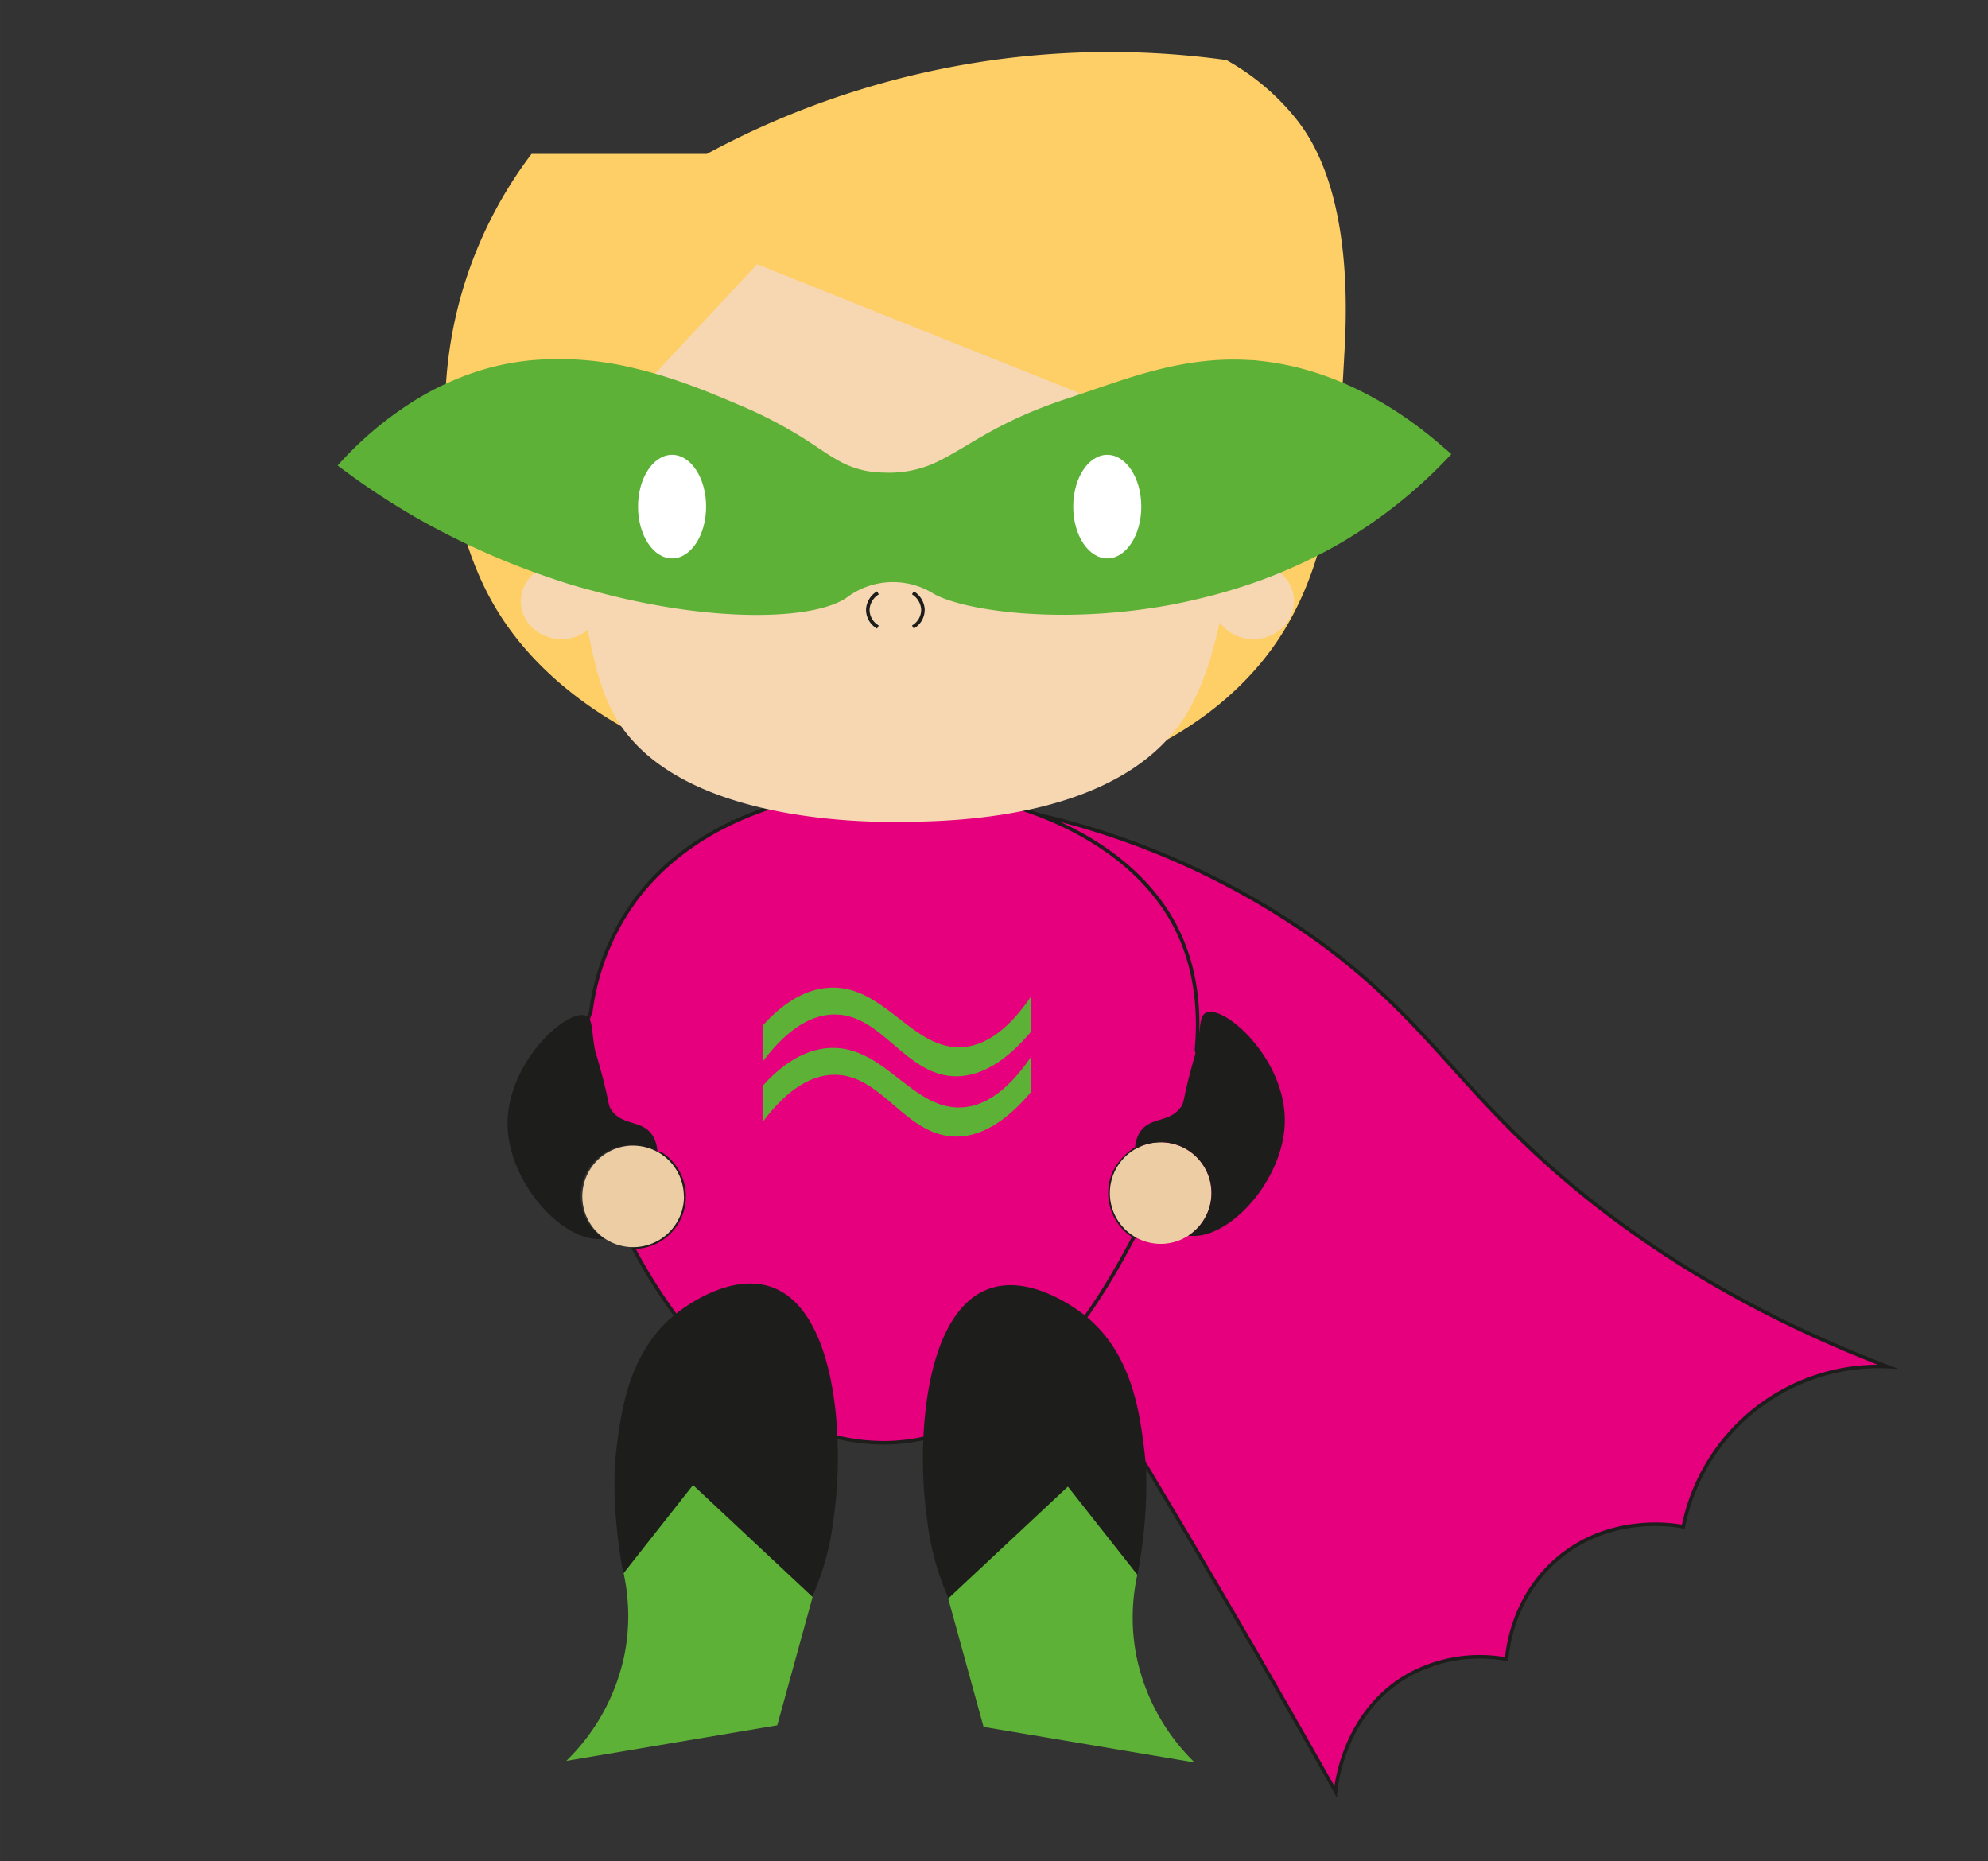 <svg id="helt_1" data-name="helt 1" xmlns="http://www.w3.org/2000/svg" width="198.43mm" height="185.77mm" viewBox="0 0 562.47 526.59">
  <rect x="0" y="0" width="562.47" height="526.59" fill="#333333" stroke="none"/>
  <defs>
    <style>
      .cls-1 {
        fill: #e6007e;
      }

      .cls-1, .cls-6 {
        stroke: #1d1d1b;
        stroke-miterlimit: 10;
      }

      .cls-2 {
        fill: #fecf66;
      }

      .cls-3 {
        fill: #edcda4;
      }

      .cls-4 {
        fill: #1d1d1b;
        isolation: isolate;
      }

      .cls-5 {
        fill: #f7d6b2;
      }

      .cls-6 {
        fill: none;
      }

      .cls-7 {
        fill: #5db136;
      }

      .cls-8 {
        fill: #fff;
      }
    </style>
  </defs>
  <g>
    <path class="cls-1" d="M534.06,386.62a56.41,56.41,0,0,0-57.79,45.29c-2.27-.44-20.86-3.77-35.92,9.37-12.25,10.7-13.79,25-14.06,28.12a41.73,41.73,0,0,0-28.11,4.68c-17.91,10.41-20.11,30.7-20.3,32.8q-18.6-33.06-38.33-66.54c-43.3-73.4-87.53-142.63-132-207.81l86-2.1A222.36,222.36,0,0,1,369.86,264c27.31,19,38,36.16,58.5,56.41C449.22,341.05,482.15,366.75,534.06,386.62Z"/>
    <path class="cls-2" d="M141,173.25c38.15,61.47,166.5,73.69,215.8,14.23,20.38-24.57,21.95-57.7,23.66-89.16,2.28-42-8.89-58.48-13.55-64.44A66.79,66.79,0,0,0,347,17,239.89,239.89,0,0,0,200,43.54H150.4a120.21,120.21,0,0,0-24.16,64.26C126.12,109.6,124.08,146.08,141,173.25Z"/>
    <path class="cls-1" d="M338.52,297.1h0a21.65,21.65,0,0,1-.74,16.26C333,323.38,322,325,321.15,325.11c-1,.7-5.07,3.54-6.49,8.21a14.5,14.5,0,0,0-.62,4.19,14.34,14.34,0,0,0,6.89,12.26c-.18.32-.33.62-.49.9-1.86,3.46-4.46,8.29-7.82,13.69-7.19,11.53-17.85,25.68-32.28,34.72h0a57.06,57.06,0,0,1-28.11,9.05,56.48,56.48,0,0,1-29.16-6.88c-16-8.48-28.18-23.16-36-34.95h0a150.71,150.71,0,0,1-8-13.47h.12a14.36,14.36,0,0,0,8.1-26.22c-1.6-.39-13.72-3.48-19.67-15.76-5.77-11.89-1.16-23-.47-24.55a68.25,68.25,0,0,1,13.28-32.57c34.77-45.1,125-38,150.82,6C338.08,271.41,339.65,284.5,338.52,297.1Z"/>
    <path class="cls-3" d="M342.76,337.51a14.37,14.37,0,1,1-14.36-14.36,14.13,14.13,0,0,1,4.13.6A14.36,14.36,0,0,1,342.76,337.51Z"/>
    <path class="cls-4" d="M363.5,317.8c-.53,16.33-16,33.29-27.29,31.76a14.36,14.36,0,0,0-3.68-25.81,14.43,14.43,0,0,0-11.38,1.36,9.2,9.2,0,0,1,1.14-4.43c2.76-4.86,8.31-2.87,11.69-7.31,1.27-1.66.49-1.93,3.59-13,.39-1.39.72-2.53.95-3.28h0c1.36-6,.53-10,3.08-10.72C347.14,284.77,364.05,300.16,363.5,317.8Z"/>
    <path class="cls-4" d="M143.62,318.69c.53,16.33,16,33.28,27.29,31.76A14.36,14.36,0,0,1,178.72,324a14.14,14.14,0,0,1,7.25,2,9.15,9.15,0,0,0-1.14-4.43c-2.76-4.86-8.31-2.87-11.69-7.31-1.27-1.66-.48-1.94-3.59-13-.39-1.39-.72-2.53-1-3.28h0c-1.36-6-.53-10-3.08-10.72C160,285.66,143.07,301.05,143.62,318.69Z"/>
    <path class="cls-3" d="M193.52,338.45a14.36,14.36,0,0,1-14.36,14.37H179a14.36,14.36,0,1,1,14.48-14.37Z"/>
    <path class="cls-3" d="M198.64,138.9c0,8.29-4.74,15-10.57,15s-10.57-6.71-10.57-15,4.73-15,10.57-15S198.64,130.62,198.64,138.9Z"/>
    <path class="cls-3" d="M333.75,138.9c0,8.29-4.73,15-10.57,15s-10.56-6.71-10.56-15,4.73-15,10.56-15S333.75,130.62,333.75,138.9Z"/>
    <g id="maske">
      <path class="cls-5" d="M366.1,170.11c0,5.91-5.14,10.7-11.48,10.7a11.71,11.71,0,0,1-9.52-4.72c-.1.38-.18.75-.27,1.12-1.1,4.7-3.74,16-9.17,24.85-18,29.46-65.21,30.22-78.85,30.44-9.21.15-66.12,1.07-83.31-30.73-3.72-6.9-5.44-15.07-7.19-23.36,0-.06,0-.12,0-.18a11.92,11.92,0,0,1-7.47,2.58c-6.34,0-11.48-4.79-11.48-10.7a10,10,0,0,1,.74-3.79,11.47,11.47,0,0,1,10.74-6.92,12,12,0,0,1,4.63.91c-1.4-13.79-.14-21.61.49-24.43a69.81,69.81,0,0,1,3.34-10.79l20.09-21.57,26.8-28.77,86.56,34.61L343,126.29a64,64,0,0,1,3.59,10.18A65,65,0,0,1,348,161.39a12,12,0,0,1,6.66-2,11.62,11.62,0,0,1,10.13,5.66A10.11,10.11,0,0,1,366.1,170.11Z"/>
    </g>
    <path class="cls-6" d="M258.28,167.71a5.93,5.93,0,0,1,2.84,4.54,5.59,5.59,0,0,1-2.84,5.13"/>
    <path class="cls-6" d="M248.39,167.72a5.88,5.88,0,0,0-2.85,4.54,5.6,5.6,0,0,0,2.85,5.13"/>
    <path class="cls-4" d="M262.42,430.68a75.79,75.79,0,0,0,6.07,21.79c14.14,30.53,47,41,55.86,43.47-13-15.53-17.07-33-10.26-43.42a20.33,20.33,0,0,1,7.69-6.79s4-19.1,2-35.28c-1.34-11.08-3.59-27.59-16.66-38.17-1.53-1.24-15.49-12.25-27.69-7.53C261.29,371.76,259.1,408.88,262.42,430.68Z"/>
    <path class="cls-7" d="M268.28,452.23q5,18.15,10,36.3L338,498.6a58.25,58.25,0,0,1-16.5-30.26,56.83,56.83,0,0,1,.29-22.85l-19.65-24.93Z"/>
    <path class="cls-4" d="M235.76,430.24A75.47,75.47,0,0,1,229.69,452c-14.14,30.53-47,41-55.85,43.47,13-15.53,17.07-33,10.25-43.42a20.28,20.28,0,0,0-7.68-6.79s-4-19.1-2-35.28c1.35-11.08,3.6-27.59,16.66-38.17,1.53-1.24,15.49-12.25,27.69-7.53C236.9,371.32,239.09,408.44,235.76,430.24Z"/>
    <path class="cls-7" d="M229.91,451.79q-5,18.15-10,36.3l-59.69,10.07a58.31,58.31,0,0,0,16.51-30.26,56.83,56.83,0,0,0-.29-22.85l19.64-24.93Z"/>
    <path class="cls-7" d="M291.77,291.8c-5.8,6.91-13.06,12.77-21.38,12.69-14.35-.15-20.81-17.83-34.64-17.49-5.57.14-12.37,3.21-20,13.37v-10.2c4.07-4.53,10.73-10.46,19.23-10.77,15.48-.57,23.32,18,37.61,16.81,4.65-.39,11.48-3,19.21-14.41Z"/>
    <path class="cls-7" d="M291.77,308.86c-5.8,6.91-13.06,12.77-21.38,12.68-14.35-.14-20.81-17.82-34.64-17.48-5.57.14-12.37,3.2-20,13.37V307.22c4.07-4.53,10.73-10.45,19.23-10.76,15.48-.57,23.32,18,37.61,16.8,4.65-.38,11.48-3,19.21-14.4Z"/>
    <g id="maske-2" data-name="maske">
      <path class="cls-7" d="M410.64,128.47A137.72,137.72,0,0,1,379,153.79a143.15,143.15,0,0,1-29.41,12.77l-1.64.5q-3.36,1-6.71,1.84c-3,.75-5.94,1.4-8.87,2l-2.57.47c-30.47,5.35-57.09,1.32-65.52-3.32a21.75,21.75,0,0,0-24.8,1.07c-9.13,6.16-36.17,7.09-68-1-2.45-.63-4.94-1.31-7.45-2h0l-1.3-.38q-3.43-1-6.92-2.22h0a214.4,214.4,0,0,1-30.55-13c-2.63-1.37-5.7-3-9.09-5a209.78,209.78,0,0,1-20.64-13.83,99.93,99.93,0,0,1,20.64-17.66,80.35,80.35,0,0,1,22.36-10c1.81-.47,3.38-.82,4.67-1.07s2.39-.44,3.57-.61,2.07-.28,3.09-.38a89.47,89.47,0,0,1,29.69,2.22c11.57,2.72,21.68,7,29.45,10.31a124.77,124.77,0,0,1,22.19,12c2,1.34,3.78,2.52,5.53,3.52A26.13,26.13,0,0,0,250,133.69a31.3,31.3,0,0,0,16-3.46c2-1,4-2.16,6.21-3.46,6.72-4,15-9.17,29.68-14,4.38-1.45,8.81-3,13.33-4.5,11.94-4,24.52-7.33,38.59-6.39l.14,0c.9,0,1.92.14,3,.26a78.81,78.81,0,0,1,13.65,2.78c10.56,3.13,24,9.41,38.34,22.09C409.57,127.49,410.1,128,410.64,128.47Z"/>
      <ellipse class="cls-8" cx="190.15" cy="143.32" rx="9.63" ry="14.65"/>
      <ellipse class="cls-8" cx="313.28" cy="143.32" rx="9.63" ry="14.65"/>
    </g>
  </g>
</svg>
